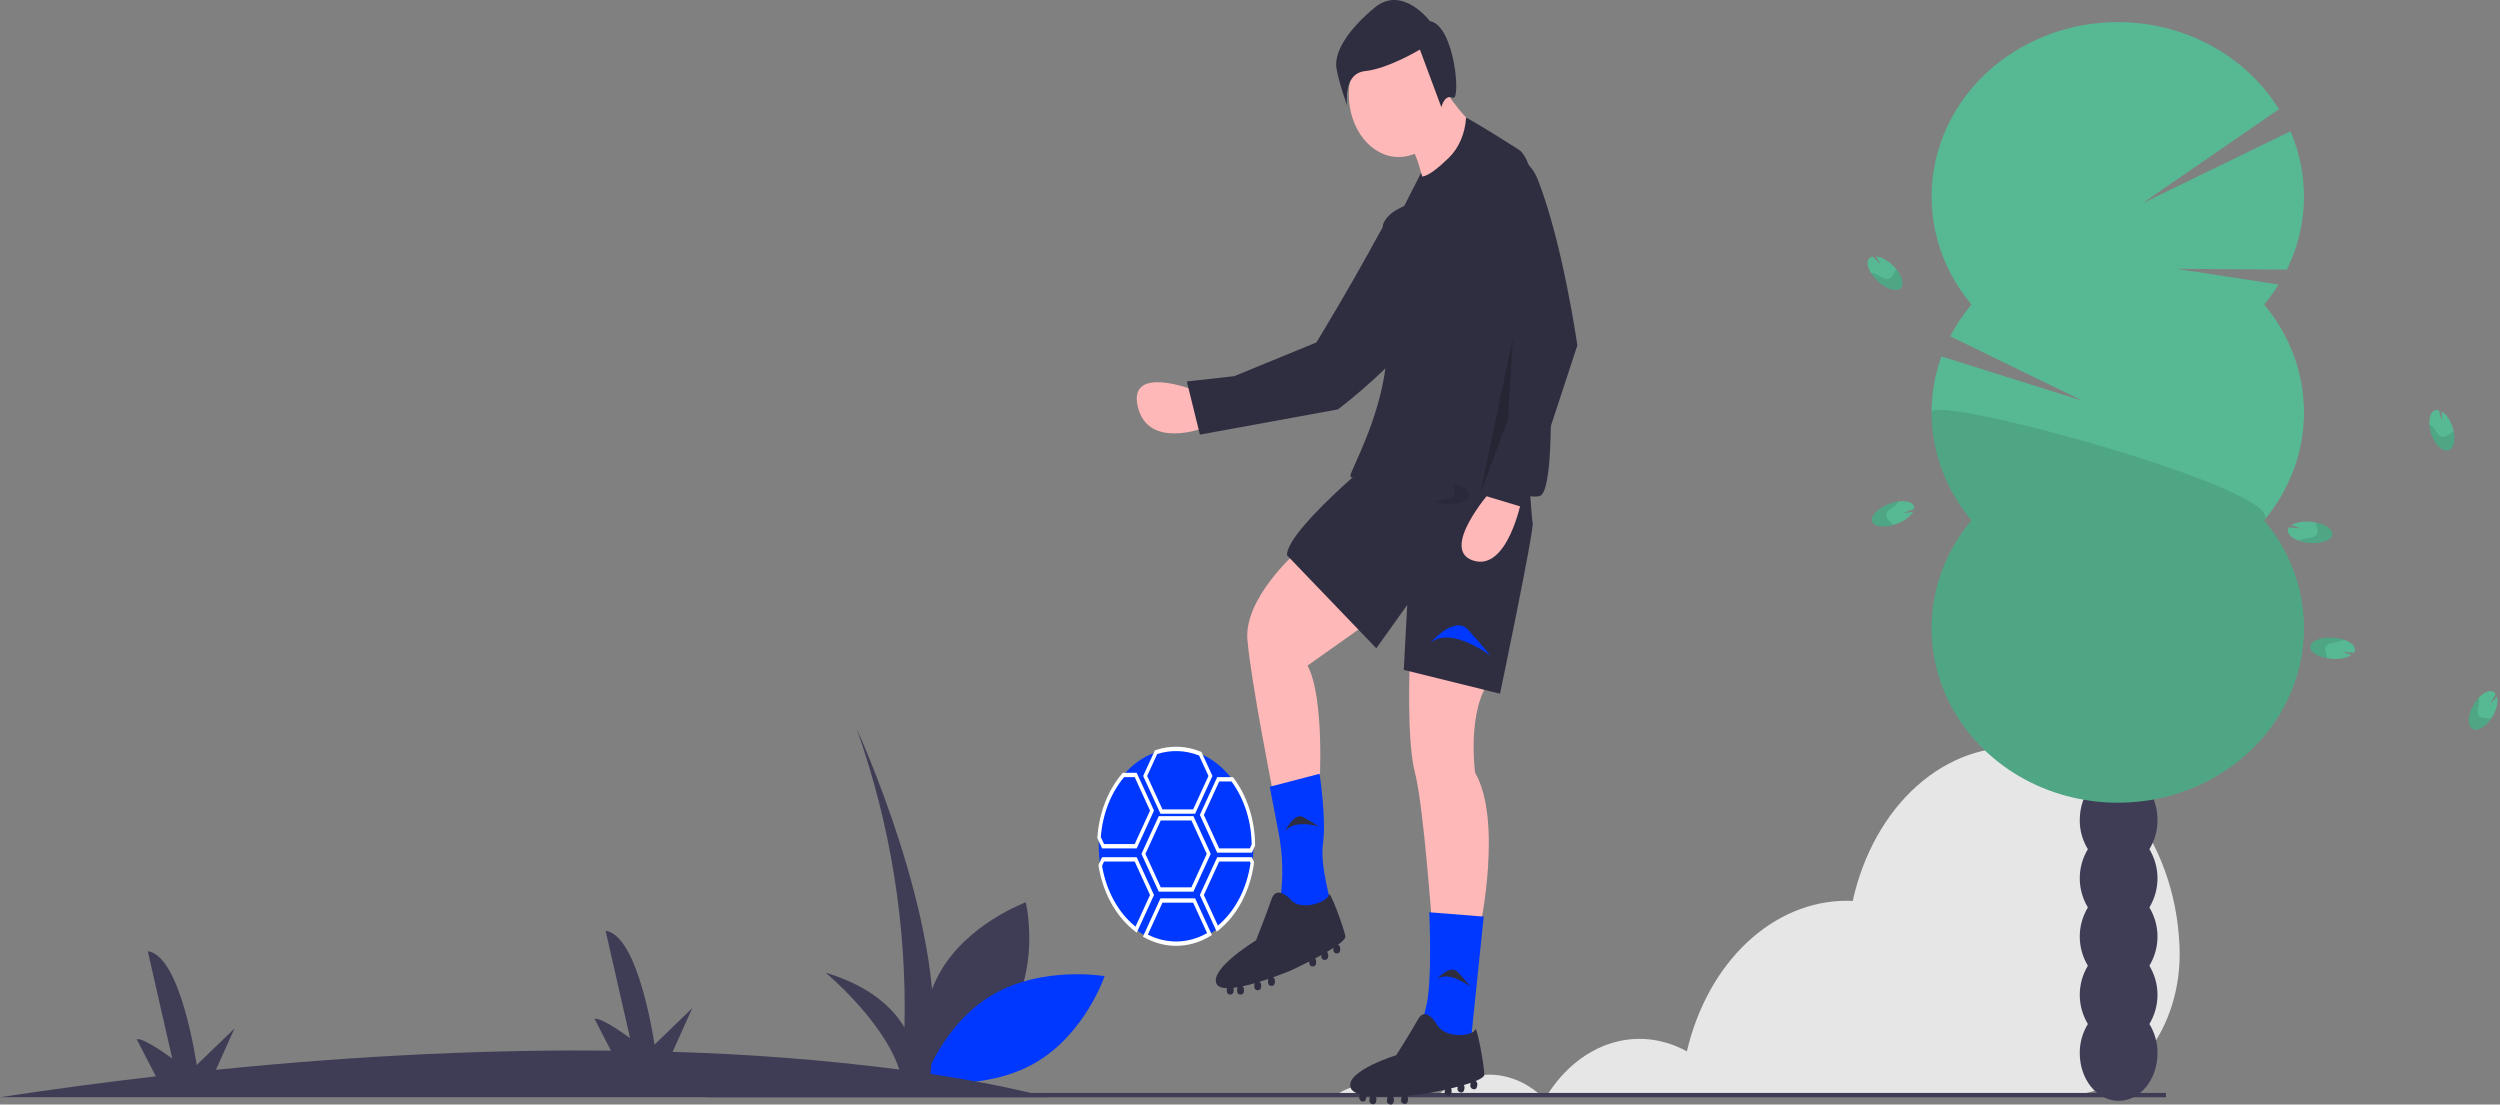 <svg width="679" height="300" viewBox="0 0 679 300" fill="none" xmlns="http://www.w3.org/2000/svg">
<rect x="0" y="0" width="679" height="300" fill="#808080" stroke="none"/>
<g clip-path="url(#clip0)">
<path d="M371.376 294.658C368.388 294.655 365.449 295.611 362.837 297.436H379.892C377.288 295.611 374.356 294.655 371.376 294.658Z" fill="#E6E6E6"/>
<path d="M404.471 291.88C399.481 291.873 394.611 293.814 390.534 297.436H418.39C414.318 293.818 409.455 291.877 404.471 291.88Z" fill="#E6E6E6"/>
<path d="M591.942 256.71C590.696 228.256 572.541 205.057 549.963 203.113C539.555 202.192 529.214 205.829 520.692 213.408C512.17 220.988 505.99 232.043 503.2 244.702C502.652 244.677 502.104 244.65 501.551 244.65C491.78 244.652 482.271 248.638 474.448 256.012C466.625 263.386 460.909 273.751 458.154 285.557C451.679 281.974 444.443 281.197 437.579 283.346C430.716 285.496 424.612 290.452 420.224 297.437H561.313C578.646 297.437 592.681 279.358 591.974 257.55C591.965 257.27 591.954 256.99 591.942 256.71Z" fill="#E6E6E6"/>
<path d="M588.278 296.849H192V298.024H588.278V296.849Z" fill="#3F3D56"/>
<path d="M324.253 105.934C324.253 105.934 306.267 98.879 309.028 110.486C311.789 122.094 326.939 116.231 326.939 116.231L324.253 105.934Z" fill="#FFB8B8"/>
<path d="M393.008 62.368C393.008 62.368 383.79 46.507 374.834 62.972C365.861 79.471 357.519 93.015 357.519 93.015L335.233 102.165L322.34 103.605L325.892 118.039L363.379 111.191C363.379 111.191 405.114 79.974 393.008 62.368Z" fill="#2F2E41"/>
<path d="M351.865 150.207C351.865 150.207 337.862 162.55 338.795 173.717C339.729 184.884 345.797 215.447 345.797 215.447L358.399 213.096C358.399 213.096 359.8 189.586 355.132 180.77L377.536 164.901L351.865 150.207Z" fill="#FFB8B8"/>
<path d="M382.904 179.3C382.904 179.3 381.971 201.047 384.304 209.863C386.638 218.679 388.972 251.593 388.972 251.593H402.041C402.041 251.593 408.109 222.793 400.641 209.863C400.641 209.863 398.307 192.818 404.842 184.59L382.904 179.3Z" fill="#FFB8B8"/>
<path d="M379.87 119.056C379.87 119.056 349.531 143.154 349.531 150.795L373.802 176.068L382.204 164.313L381.27 181.945L407.409 188.41C407.409 188.41 416.744 143.742 416.277 141.978C415.811 140.215 414.41 114.354 414.41 114.354L379.87 119.056Z" fill="#2F2E41"/>
<path d="M358.399 210.157L344.863 213.683L347.268 226.133C348.452 232.261 348.587 238.635 347.664 244.834C347.664 244.834 361.667 249.536 361.667 247.185C361.667 244.834 358.399 235.43 359.333 228.965C360.266 222.499 358.399 210.157 358.399 210.157Z" fill="#0038FF"/>
<path d="M365.401 254.237C364.934 251.886 361.056 241.227 360.894 243.03C360.733 244.833 353.265 247.772 350.464 244.246C350.464 244.246 346.73 240.131 345.33 244.246C343.93 248.36 341.129 255.413 341.129 255.413C341.129 255.413 328.527 263.053 330.394 267.167C330.771 268 331.818 268.351 333.246 268.381C333.212 268.49 333.195 268.606 333.194 268.722V269.139C333.194 269.395 333.275 269.642 333.419 269.823C333.563 270.004 333.759 270.106 333.962 270.106H334.293C334.497 270.106 334.692 270.004 334.836 269.823C334.98 269.642 335.061 269.395 335.061 269.139V268.722C335.061 268.572 335.032 268.425 334.977 268.291C335.359 268.249 335.755 268.194 336.162 268.126C336.055 268.295 335.996 268.506 335.995 268.722V269.139C335.995 269.395 336.076 269.642 336.22 269.823C336.364 270.004 336.559 270.106 336.763 270.106H337.094C337.298 270.106 337.493 270.004 337.637 269.823C337.781 269.642 337.862 269.395 337.862 269.139V268.722C337.862 268.55 337.825 268.381 337.755 268.233C337.685 268.085 337.585 267.963 337.465 267.88C338.539 267.655 339.66 267.367 340.775 267.049C340.702 267.199 340.663 267.371 340.662 267.547V267.963C340.662 268.22 340.743 268.466 340.887 268.647C341.032 268.829 341.227 268.931 341.431 268.931H341.761C341.965 268.931 342.16 268.829 342.305 268.647C342.449 268.466 342.53 268.22 342.53 267.963V267.547C342.529 267.36 342.486 267.177 342.405 267.02C342.324 266.864 342.209 266.74 342.073 266.664C342.909 266.408 343.729 266.14 344.509 265.875C344.436 266.024 344.397 266.196 344.397 266.371V266.788C344.397 267.045 344.477 267.291 344.622 267.472C344.766 267.653 344.961 267.755 345.165 267.755H345.495C345.699 267.755 345.895 267.653 346.039 267.472C346.183 267.291 346.264 267.045 346.264 266.788V266.371C346.263 266.166 346.211 265.966 346.113 265.8C346.016 265.635 345.88 265.513 345.723 265.453C348.465 264.48 350.464 263.641 350.464 263.641C350.464 263.641 352.787 262.577 355.599 261.139V261.498C355.599 261.755 355.68 262.001 355.824 262.182C355.968 262.364 356.163 262.466 356.367 262.466H356.698C356.901 262.466 357.097 262.364 357.241 262.182C357.385 262.001 357.466 261.755 357.466 261.498V261.082C357.465 260.935 357.439 260.791 357.387 260.659C357.336 260.528 357.261 260.413 357.169 260.323C357.733 260.024 358.303 259.717 358.866 259.404V259.735C358.866 259.992 358.947 260.238 359.091 260.419C359.235 260.6 359.43 260.702 359.634 260.702H359.965C360.169 260.702 360.364 260.6 360.508 260.419C360.652 260.238 360.733 259.992 360.733 259.735V259.319C360.733 259.163 360.703 259.01 360.646 258.872C360.589 258.734 360.506 258.616 360.404 258.527C361.013 258.169 361.6 257.812 362.141 257.461C362.138 257.493 362.133 257.523 362.133 257.555V257.972C362.133 258.228 362.214 258.474 362.358 258.656C362.502 258.837 362.698 258.939 362.902 258.939H363.232C363.436 258.939 363.631 258.837 363.775 258.656C363.919 258.474 364 258.228 364 257.972V257.555C364 257.332 363.939 257.116 363.827 256.944C363.715 256.771 363.559 256.652 363.386 256.608C364.691 255.653 365.514 254.807 365.401 254.237Z" fill="#2F2E41"/>
<path d="M402.975 248.948L388.188 247.772C388.188 247.772 389.084 267.168 387.292 273.633C385.499 280.098 386.395 282.449 386.395 282.449L399.39 283.625L402.975 248.948Z" fill="#0038FF"/>
<path d="M403.156 291.815C403.089 289.393 401.061 277.95 400.605 279.671C400.149 281.392 392.358 282.305 390.203 278.121C390.203 278.121 387.232 273.117 385.181 276.773C383.131 280.429 379.224 286.592 379.224 286.592C379.224 286.592 365.633 290.756 366.778 295.27C367.009 296.183 367.975 296.801 369.366 297.206C369.316 297.303 369.279 297.412 369.259 297.526L369.19 297.933C369.148 298.184 369.186 298.446 369.297 298.661C369.408 298.876 369.582 299.027 369.782 299.081L370.105 299.168C370.304 299.221 370.512 299.173 370.683 299.033C370.854 298.894 370.974 298.674 371.016 298.423L371.085 298.016C371.11 297.869 371.106 297.717 371.075 297.572C371.455 297.631 371.852 297.681 372.261 297.722C372.128 297.859 372.035 298.049 371.998 298.261L371.929 298.668C371.887 298.919 371.925 299.181 372.036 299.396C372.147 299.612 372.321 299.763 372.521 299.816L372.844 299.903C373.043 299.956 373.251 299.908 373.422 299.768C373.593 299.629 373.713 299.41 373.755 299.159L373.824 298.751C373.853 298.583 373.844 298.408 373.801 298.244C373.757 298.081 373.679 297.936 373.575 297.823C374.663 297.885 375.808 297.898 376.951 297.879C376.854 298.007 376.788 298.165 376.758 298.337L376.689 298.744C376.647 298.995 376.685 299.257 376.796 299.472C376.907 299.687 377.081 299.838 377.28 299.892L377.604 299.979C377.803 300.032 378.011 299.984 378.182 299.844C378.353 299.705 378.473 299.485 378.515 299.234L378.584 298.827C378.615 298.644 378.603 298.454 378.55 298.279C378.496 298.105 378.404 297.954 378.284 297.844C379.144 297.812 379.99 297.766 380.797 297.711C380.701 297.838 380.634 297.996 380.605 298.168L380.536 298.575C380.493 298.826 380.532 299.088 380.642 299.303C380.753 299.518 380.928 299.669 381.127 299.723L381.45 299.809C381.649 299.863 381.857 299.815 382.028 299.675C382.199 299.535 382.319 299.316 382.362 299.065L382.431 298.658C382.464 298.457 382.446 298.247 382.378 298.06C382.311 297.872 382.197 297.717 382.055 297.617C384.896 297.386 386.991 297.09 386.991 297.09C386.991 297.09 389.439 296.659 392.427 295.992L392.368 296.343C392.325 296.594 392.363 296.855 392.474 297.071C392.585 297.286 392.759 297.437 392.959 297.49L393.282 297.577C393.481 297.631 393.689 297.582 393.86 297.443C394.031 297.303 394.151 297.084 394.194 296.833L394.263 296.426C394.287 296.282 394.284 296.134 394.256 295.991C394.227 295.849 394.173 295.717 394.098 295.605C394.699 295.461 395.307 295.31 395.91 295.153L395.855 295.476C395.813 295.727 395.851 295.989 395.962 296.204C396.073 296.419 396.247 296.57 396.446 296.624L396.77 296.711C396.969 296.764 397.177 296.716 397.348 296.576C397.519 296.436 397.639 296.217 397.681 295.966L397.75 295.559C397.776 295.407 397.772 295.249 397.739 295.099C397.705 294.949 397.644 294.812 397.56 294.698C398.214 294.508 398.847 294.313 399.434 294.112C399.427 294.142 399.417 294.171 399.411 294.202L399.342 294.609C399.3 294.86 399.338 295.122 399.449 295.337C399.56 295.553 399.734 295.704 399.934 295.757L400.257 295.844C400.456 295.897 400.664 295.849 400.835 295.709C401.006 295.57 401.126 295.35 401.168 295.1L401.237 294.692C401.274 294.474 401.25 294.247 401.169 294.048C401.088 293.85 400.955 293.693 400.793 293.604C402.228 293.013 403.173 292.401 403.156 291.815Z" fill="#2F2E41"/>
<path d="M379.87 42.65C387.346 42.65 393.406 35.019 393.406 25.605C393.406 16.192 387.346 8.561 379.87 8.561C372.394 8.561 366.334 16.192 366.334 25.605C366.334 35.019 372.394 42.65 379.87 42.65Z" fill="#FFB8B8"/>
<path d="M392.006 23.842C392.006 23.842 399.474 35.597 403.208 35.009L386.871 50.878C386.871 50.878 385.004 40.886 382.671 39.711C380.337 38.535 392.006 23.842 392.006 23.842Z" fill="#FFB8B8"/>
<path d="M421.178 111.122C421.178 111.122 421.177 46.266 412.537 40.679C403.902 35.096 398.19 31.909 398.19 31.909C398.063 34.037 397.583 36.108 396.78 37.988C395.978 39.867 394.871 41.514 393.532 42.822C390.669 45.605 387.816 47.913 386.223 47.921L386.171 47.645L385.977 46.947L381.27 56.168C381.27 56.168 377.07 57.343 375.669 60.87C374.912 62.777 378.484 81.983 376.369 99.367C374.575 114.115 367.015 127.429 366.801 129.048C366.439 131.784 375.627 124.615 379.765 121.264C379.827 121.35 379.87 121.407 379.87 121.407C379.87 121.407 377.536 122.583 382.204 120.819C384.849 119.82 388.541 119.765 391.246 119.904C391.243 120.926 391.262 121.737 391.306 122.289C391.773 128.166 415.11 136.395 418.378 134.631C421.645 132.868 421.178 111.122 421.178 111.122Z" fill="#2F2E41"/>
<path d="M404.842 133.456C404.842 133.456 390.839 149.325 400.174 152.264C409.509 155.203 413.243 135.807 413.243 135.807L404.842 133.456Z" fill="#FFB8B8"/>
<path d="M388.505 174.598C388.505 174.598 395.04 166.957 398.774 171.071C402.508 175.186 404.842 178.124 404.842 178.124C404.842 178.124 394.106 169.896 388.505 174.598Z" fill="#0038FF"/>
<path d="M390.202 266.021C390.202 266.021 393.886 261.714 395.99 264.033C398.095 266.352 399.41 268.009 399.41 268.009C399.41 268.009 393.359 263.371 390.202 266.021Z" fill="#2F2E41"/>
<path d="M348.939 225.963C348.939 225.963 351.468 220.493 354.017 221.941C356.567 223.388 358.208 224.49 358.208 224.49C358.208 224.49 351.347 222.271 348.939 225.963Z" fill="#2F2E41"/>
<path d="M417.651 48.744C413.024 37.032 398.946 43.42 401.234 56.179C401.268 56.369 401.304 56.562 401.341 56.755C403.752 68.834 407.692 80.344 413.01 90.844L407.876 119.644L402.274 134.338L413.943 137.864L428.413 93.783C428.413 93.783 424.422 65.881 417.651 48.744Z" fill="#2F2E41"/>
<path opacity="0.2" d="M410.91 91.727L402.041 134.044L409.509 114.061L410.91 91.727Z" fill="black"/>
<path d="M388.371 5.737C388.371 5.737 380.889 -4.182 373.358 2.065C365.826 8.311 362.254 14.379 362.992 18.604C363.73 22.829 365.916 28.706 365.916 28.706C365.916 28.706 364.558 19.953 370.794 19.305C377.03 18.658 385.646 13.461 385.646 13.461L391.473 29.133C391.473 29.133 392.297 25.501 394.581 26.543C396.866 27.584 395.095 6.899 388.371 5.737Z" fill="#2F2E41"/>
<path d="M340.429 229.846C340.428 231.335 340.33 232.821 340.135 234.29V234.295C339.599 238.245 338.357 241.99 336.504 245.247C334.651 248.505 332.234 251.189 329.436 253.099C326.638 255.008 323.532 256.092 320.353 256.269C317.174 256.446 314.005 255.711 311.084 254.12H311.079C310.215 253.65 309.377 253.106 308.573 252.492C306.078 250.596 303.924 248.067 302.246 245.067C300.569 242.068 299.404 238.662 298.827 235.065C298.556 233.347 298.42 231.598 298.421 229.846C298.421 229.047 298.449 228.253 298.505 227.472V227.466C298.989 220.717 301.512 214.459 305.554 209.984C309.595 205.51 314.847 203.159 320.224 203.418C325.602 203.676 330.696 206.524 334.455 211.374C338.213 216.224 340.35 222.706 340.424 229.482V229.488C340.429 229.611 340.429 229.723 340.429 229.846Z" fill="#0038FF"/>
<path d="M324.595 221.012H315.188L310.484 210.756L313.675 203.792L313.861 203.729C317.9 202.37 322.166 202.52 326.138 204.161L326.307 204.232L329.299 210.756L324.595 221.012ZM315.727 219.836H324.056L328.221 210.756L325.678 205.209C321.986 203.735 318.041 203.594 314.289 204.802L311.562 210.756L315.727 219.836Z" fill="white"/>
<path d="M324.129 242.171H314.721L310.018 231.913L314.721 221.654H324.129L328.832 231.913L324.129 242.171ZM315.26 240.996H323.59L327.754 231.913L323.59 222.83H315.26L311.096 231.913L315.26 240.996Z" fill="white"/>
<path d="M319.425 256.882C316.491 256.889 313.588 256.132 310.898 254.659L310.418 254.396L315.188 243.987H324.595L329.164 253.952L328.71 254.226C325.814 255.984 322.64 256.892 319.425 256.882ZM311.753 253.836C314.319 255.136 317.068 255.77 319.833 255.702C322.599 255.633 325.326 254.862 327.849 253.435L324.057 245.162H315.727L311.753 253.836Z" fill="white"/>
<path d="M339.998 231.591H330.591L325.887 221.335L330.591 211.073H334.874L335.012 211.256C338.727 216.177 340.827 222.685 340.891 229.474V229.645L339.998 231.591ZM331.13 230.416H339.459L339.956 229.334C339.866 222.982 337.912 216.896 334.472 212.249H331.13L326.965 221.335L331.13 230.416Z" fill="white"/>
<path d="M330.461 253.051L325.887 243.082L330.591 232.82H339.998L340.602 234.131L340.595 234.394C340.085 238.137 338.956 241.703 337.281 244.861C335.606 248.019 333.422 250.698 330.872 252.724L330.461 253.051ZM326.965 243.082L330.781 251.397C333.092 249.464 335.07 246.961 336.593 244.04C338.117 241.119 339.156 237.84 339.647 234.401L339.46 233.995H331.13L326.965 243.082Z" fill="white"/>
<path d="M308.739 253.305L308.331 252.995C305.782 251.055 303.581 248.47 301.866 245.404C300.151 242.337 298.961 238.856 298.369 235.181L298.334 234.963L299.318 232.82H308.726L313.429 243.082L308.739 253.305ZM299.32 235.166C299.887 238.54 300.983 241.738 302.543 244.573C304.104 247.407 306.098 249.821 308.409 251.673L312.351 243.082L308.186 233.995H299.857L299.32 235.166Z" fill="white"/>
<path d="M308.725 230.416H299.318L298.038 227.63V227.472C298.499 220.811 300.909 214.604 304.801 210.055L304.935 209.898H308.726L313.429 220.16L308.725 230.416ZM299.857 229.241H308.187L312.351 220.16L308.186 211.073H305.304C301.703 215.353 299.457 221.132 298.983 227.339L299.857 229.241Z" fill="white"/>
</g>
<path d="M583.773 230.626C585.245 228.218 586.006 225.485 585.977 222.71C585.977 215.556 581.25 209.757 575.419 209.757C569.588 209.757 564.862 215.556 564.862 222.71C564.833 225.485 565.593 228.218 567.065 230.626C565.62 233.045 564.862 235.77 564.862 238.542C564.862 241.314 565.62 244.039 567.065 246.458C565.62 248.877 564.862 251.602 564.862 254.374C564.862 257.146 565.62 259.871 567.065 262.29C565.62 264.708 564.862 267.434 564.862 270.206C564.862 272.978 565.62 275.703 567.065 278.122C565.593 280.53 564.833 283.262 564.862 286.038C564.862 293.192 569.588 298.991 575.419 298.991C581.25 298.991 585.977 293.192 585.977 286.038C586.006 283.262 585.245 280.53 583.773 278.122C585.218 275.703 585.977 272.978 585.977 270.206C585.977 267.434 585.218 264.708 583.773 262.29C585.218 259.871 585.977 257.146 585.977 254.374C585.977 251.602 585.218 248.877 583.773 246.458C585.218 244.039 585.977 241.314 585.977 238.542C585.977 235.77 585.218 233.045 583.773 230.626Z" fill="#3F3D56"/>
<path d="M575.419 219.831C581.25 219.831 585.977 214.032 585.977 206.878C585.977 199.724 581.25 193.925 575.419 193.925C569.588 193.925 564.862 199.724 564.862 206.878C564.862 214.032 569.588 219.831 575.419 219.831Z" fill="#3F3D56"/>
<path d="M575.419 203.999C581.25 203.999 585.977 198.2 585.977 191.046C585.977 183.892 581.25 178.093 575.419 178.093C569.588 178.093 564.862 183.892 564.862 191.046C564.862 198.2 569.588 203.999 575.419 203.999Z" fill="#3F3D56"/>
<path d="M614.941 82.704C616.384 80.983 617.697 79.17 618.873 77.279L591.132 73.009L621.135 73.219C624.013 67.35 625.583 60.992 625.749 54.534C625.915 48.077 624.673 41.656 622.1 35.663L581.848 55.233L618.97 29.659C615.492 24.026 610.814 19.125 605.227 15.261C599.64 11.397 593.264 8.652 586.496 7.198C579.728 5.744 572.713 5.612 565.889 6.81C559.064 8.007 552.575 10.509 546.827 14.16C541.079 17.811 536.194 22.531 532.477 28.028C528.761 33.525 526.292 39.681 525.224 46.111C524.156 52.541 524.512 59.109 526.271 65.404C528.029 71.7 531.152 77.589 535.444 82.704C533.196 85.382 531.263 88.28 529.677 91.347L565.687 108.881L527.29 96.804C524.594 104.273 523.928 112.255 525.352 120.026C526.776 127.798 530.244 135.114 535.444 141.313C529.577 148.304 525.927 156.701 524.912 165.545C523.897 174.389 525.558 183.322 529.704 191.323C533.85 199.324 540.315 206.07 548.359 210.789C556.404 215.509 565.702 218.012 575.193 218.012C584.683 218.012 593.982 215.509 602.026 210.789C610.07 206.07 616.535 199.324 620.682 191.323C624.828 183.322 626.489 174.389 625.473 165.545C624.458 156.701 620.808 148.304 614.941 141.313C621.952 132.958 625.764 122.637 625.764 112.008C625.764 101.379 621.952 91.058 614.941 82.704Z" fill="#57B894"/>
<path opacity="0.1" d="M524.622 112.008C524.605 122.64 528.418 132.966 535.445 141.312C529.577 148.304 525.927 156.701 524.912 165.545C523.897 174.389 525.558 183.322 529.704 191.322C533.85 199.323 540.315 206.069 548.359 210.789C556.404 215.509 565.702 218.011 575.193 218.011C584.683 218.011 593.982 215.509 602.026 210.789C610.071 206.069 616.535 199.323 620.682 191.322C624.828 183.322 626.489 174.389 625.473 165.545C624.458 156.701 620.809 148.304 614.941 141.312C621.719 133.248 524.622 106.688 524.622 112.008Z" fill="black"/>
<path d="M514.009 72.009C512.493 70.583 510.79 69.73 509.466 69.613L510.824 71.887L508.593 69.658C508.246 69.728 507.931 69.899 507.694 70.147C506.575 71.347 507.588 74.126 509.957 76.354C512.326 78.582 515.154 79.416 516.273 78.216C517.392 77.016 516.378 74.237 514.009 72.009Z" fill="#57B894"/>
<path opacity="0.1" d="M514.827 73.376C514.42 73.938 514.221 74.679 513.766 75.198C513.312 75.716 512.513 75.99 511.433 75.537C510.851 75.293 510.249 74.864 509.658 74.559C509.181 74.3 508.652 74.136 508.104 74.078C508.609 74.912 509.233 75.678 509.958 76.354C512.327 78.582 515.154 79.416 516.273 78.216C517.212 77.209 516.649 75.09 515.043 73.117C514.965 73.199 514.893 73.286 514.827 73.376Z" fill="black"/>
<path d="M515.588 142.113C517.552 141.298 519.012 140.113 519.602 138.996L516.851 139.37L519.871 138.216C519.926 137.887 519.868 137.55 519.706 137.254C518.911 135.845 515.78 135.737 512.712 137.011C509.644 138.286 507.8 140.461 508.594 141.87C509.389 143.279 512.52 143.388 515.588 142.113Z" fill="#57B894"/>
<path opacity="0.1" d="M513.934 142.339C513.52 141.781 512.853 141.342 512.499 140.758C512.146 140.175 512.158 139.378 512.997 138.595C513.449 138.174 514.092 137.8 514.607 137.392C515.036 137.068 515.388 136.663 515.642 136.205C514.631 136.348 513.645 136.619 512.712 137.012C509.644 138.286 507.8 140.462 508.594 141.871C509.261 143.053 511.574 143.32 514.114 142.621C514.061 142.523 514 142.429 513.934 142.339Z" fill="black"/>
<path opacity="0.1" d="M394.62 131.686C394.701 132.361 395.064 133.045 395.078 133.716C395.092 134.387 394.676 135.082 393.541 135.396C392.929 135.565 392.174 135.606 391.513 135.735C390.971 135.829 390.456 136.027 390 136.316C390.962 136.642 391.966 136.844 392.986 136.915C396.332 137.165 399.059 136.075 399.077 134.482C399.091 133.144 397.193 131.878 394.605 131.357C394.602 131.467 394.607 131.577 394.62 131.686Z" fill="black"/>
<path d="M627.461 141.703C625.32 141.544 623.433 141.933 622.347 142.652L624.956 143.552L621.715 143.218C621.499 143.483 621.378 143.804 621.371 144.137C621.353 145.731 624.051 147.224 627.396 147.474C630.742 147.723 633.469 146.634 633.486 145.04C633.504 143.447 630.807 141.953 627.461 141.703Z" fill="#57B894"/>
<path opacity="0.1" d="M629.03 142.245C629.111 142.92 629.474 143.604 629.488 144.275C629.502 144.946 629.086 145.641 627.951 145.955C627.339 146.123 626.584 146.165 625.923 146.293C625.382 146.387 624.866 146.585 624.41 146.875C625.372 147.201 626.377 147.402 627.397 147.474C630.742 147.723 633.469 146.634 633.487 145.04C633.502 143.703 631.603 142.436 629.015 141.916C629.013 142.026 629.018 142.136 629.03 142.245Z" fill="black"/>
<path d="M677.295 194.005C678.221 192.188 678.508 190.398 678.182 189.19L676.351 191.151L677.844 188.434C677.658 188.151 677.381 187.93 677.052 187.804C675.471 187.218 673.017 189.043 671.57 191.881C670.123 194.72 670.231 197.496 671.812 198.082C673.393 198.669 675.848 196.843 677.295 194.005Z" fill="#57B894"/>
<path opacity="0.1" d="M676.194 195.184C675.492 195.013 674.681 195.086 674.007 194.857C673.334 194.629 672.791 194.016 672.885 192.91C672.936 192.315 673.165 191.64 673.274 191.015C673.374 190.507 673.361 189.985 673.237 189.482C672.567 190.207 672.006 191.014 671.57 191.881C670.123 194.719 670.231 197.496 671.812 198.082C673.139 198.574 675.081 197.367 676.527 195.288C676.418 195.247 676.307 195.212 676.194 195.184Z" fill="black"/>
<path d="M666.063 115.787C665.4 113.872 664.294 112.388 663.17 111.722L663.282 114.326L662.37 111.392C662.027 111.306 661.663 111.325 661.332 111.446C659.755 112.04 659.315 114.948 660.35 117.94C661.385 120.933 663.503 122.876 665.08 122.282C666.658 121.687 667.098 118.779 666.063 115.787Z" fill="#57B894"/>
<path opacity="0.1" d="M666.13 117.353C665.496 117.681 664.961 118.258 664.305 118.527C663.648 118.796 662.804 118.701 662.06 117.839C661.66 117.374 661.33 116.736 660.95 116.213C660.65 115.78 660.258 115.409 659.798 115.125C659.845 116.083 660.031 117.03 660.35 117.94C661.385 120.933 663.503 122.876 665.081 122.282C666.405 121.783 666.927 119.654 666.448 117.214C666.339 117.254 666.233 117.3 666.13 117.353Z" fill="black"/>
<path d="M633.588 178.957C635.733 179.063 637.608 178.627 638.673 177.882L636.04 177.047L639.29 177.3C639.498 177.031 639.609 176.706 639.607 176.373C639.58 174.78 636.841 173.353 633.49 173.187C630.138 173.021 627.443 174.178 627.47 175.771C627.498 177.365 630.237 178.791 633.588 178.957Z" fill="#57B894"/>
<path opacity="0.1" d="M632.004 178.455C631.904 177.783 631.522 177.108 631.489 176.437C631.456 175.767 631.852 175.062 632.978 174.72C633.584 174.536 634.338 174.476 634.995 174.331C635.534 174.224 636.044 174.013 636.492 173.712C635.521 173.41 634.511 173.234 633.489 173.187C630.138 173.021 627.443 174.178 627.47 175.771C627.493 177.109 629.426 178.328 632.028 178.784C632.028 178.674 632.02 178.564 632.004 178.455Z" fill="black"/>
<path d="M278.612 245.072C278.612 245.072 262.69 250.841 255.188 264.281C247.686 277.72 251.445 293.741 251.445 293.741C251.445 293.741 267.367 287.972 274.869 274.532C282.371 261.092 278.612 245.072 278.612 245.072Z" fill="#3F3D56"/>
<path d="M300 265.112C300 265.112 294.784 280.747 281.24 288.618C267.695 296.49 250.952 293.617 250.952 293.617C250.952 293.617 256.168 277.982 269.713 270.11C283.257 262.239 300 265.112 300 265.112Z" fill="#0038FF"/>
<path d="M284.306 298C284.306 298 273.765 294.844 252.76 291.678L253.219 285.464C256.841 250.478 232.696 198 232.696 198C241.92 224.074 246.307 251.516 245.655 279.064C242.434 273.634 236.21 267.776 224.245 264.181C224.245 264.181 239.805 277.071 244.261 290.479C223.832 287.866 203.277 286.267 182.678 285.689L188.028 273.802L177.767 283.714C177.767 283.714 173.541 253.977 164.487 252.81L171.127 281.965C171.127 281.965 163.28 276.134 161.469 276.717L165.934 285.344C135.862 285.043 100.088 286.356 58.631 290.564L63.682 279.341L53.42 289.254C53.42 289.254 49.195 259.516 40.141 258.35L46.781 287.504C46.781 287.504 38.934 281.673 37.123 282.257L42.34 292.336C28.792 293.892 14.679 295.78 0 298L284.306 298Z" fill="#3F3D56"/>
<defs>
<clipPath id="clip0">
<rect width="400" height="300" fill="white" transform="translate(192)"/>
</clipPath>
</defs>
</svg>

